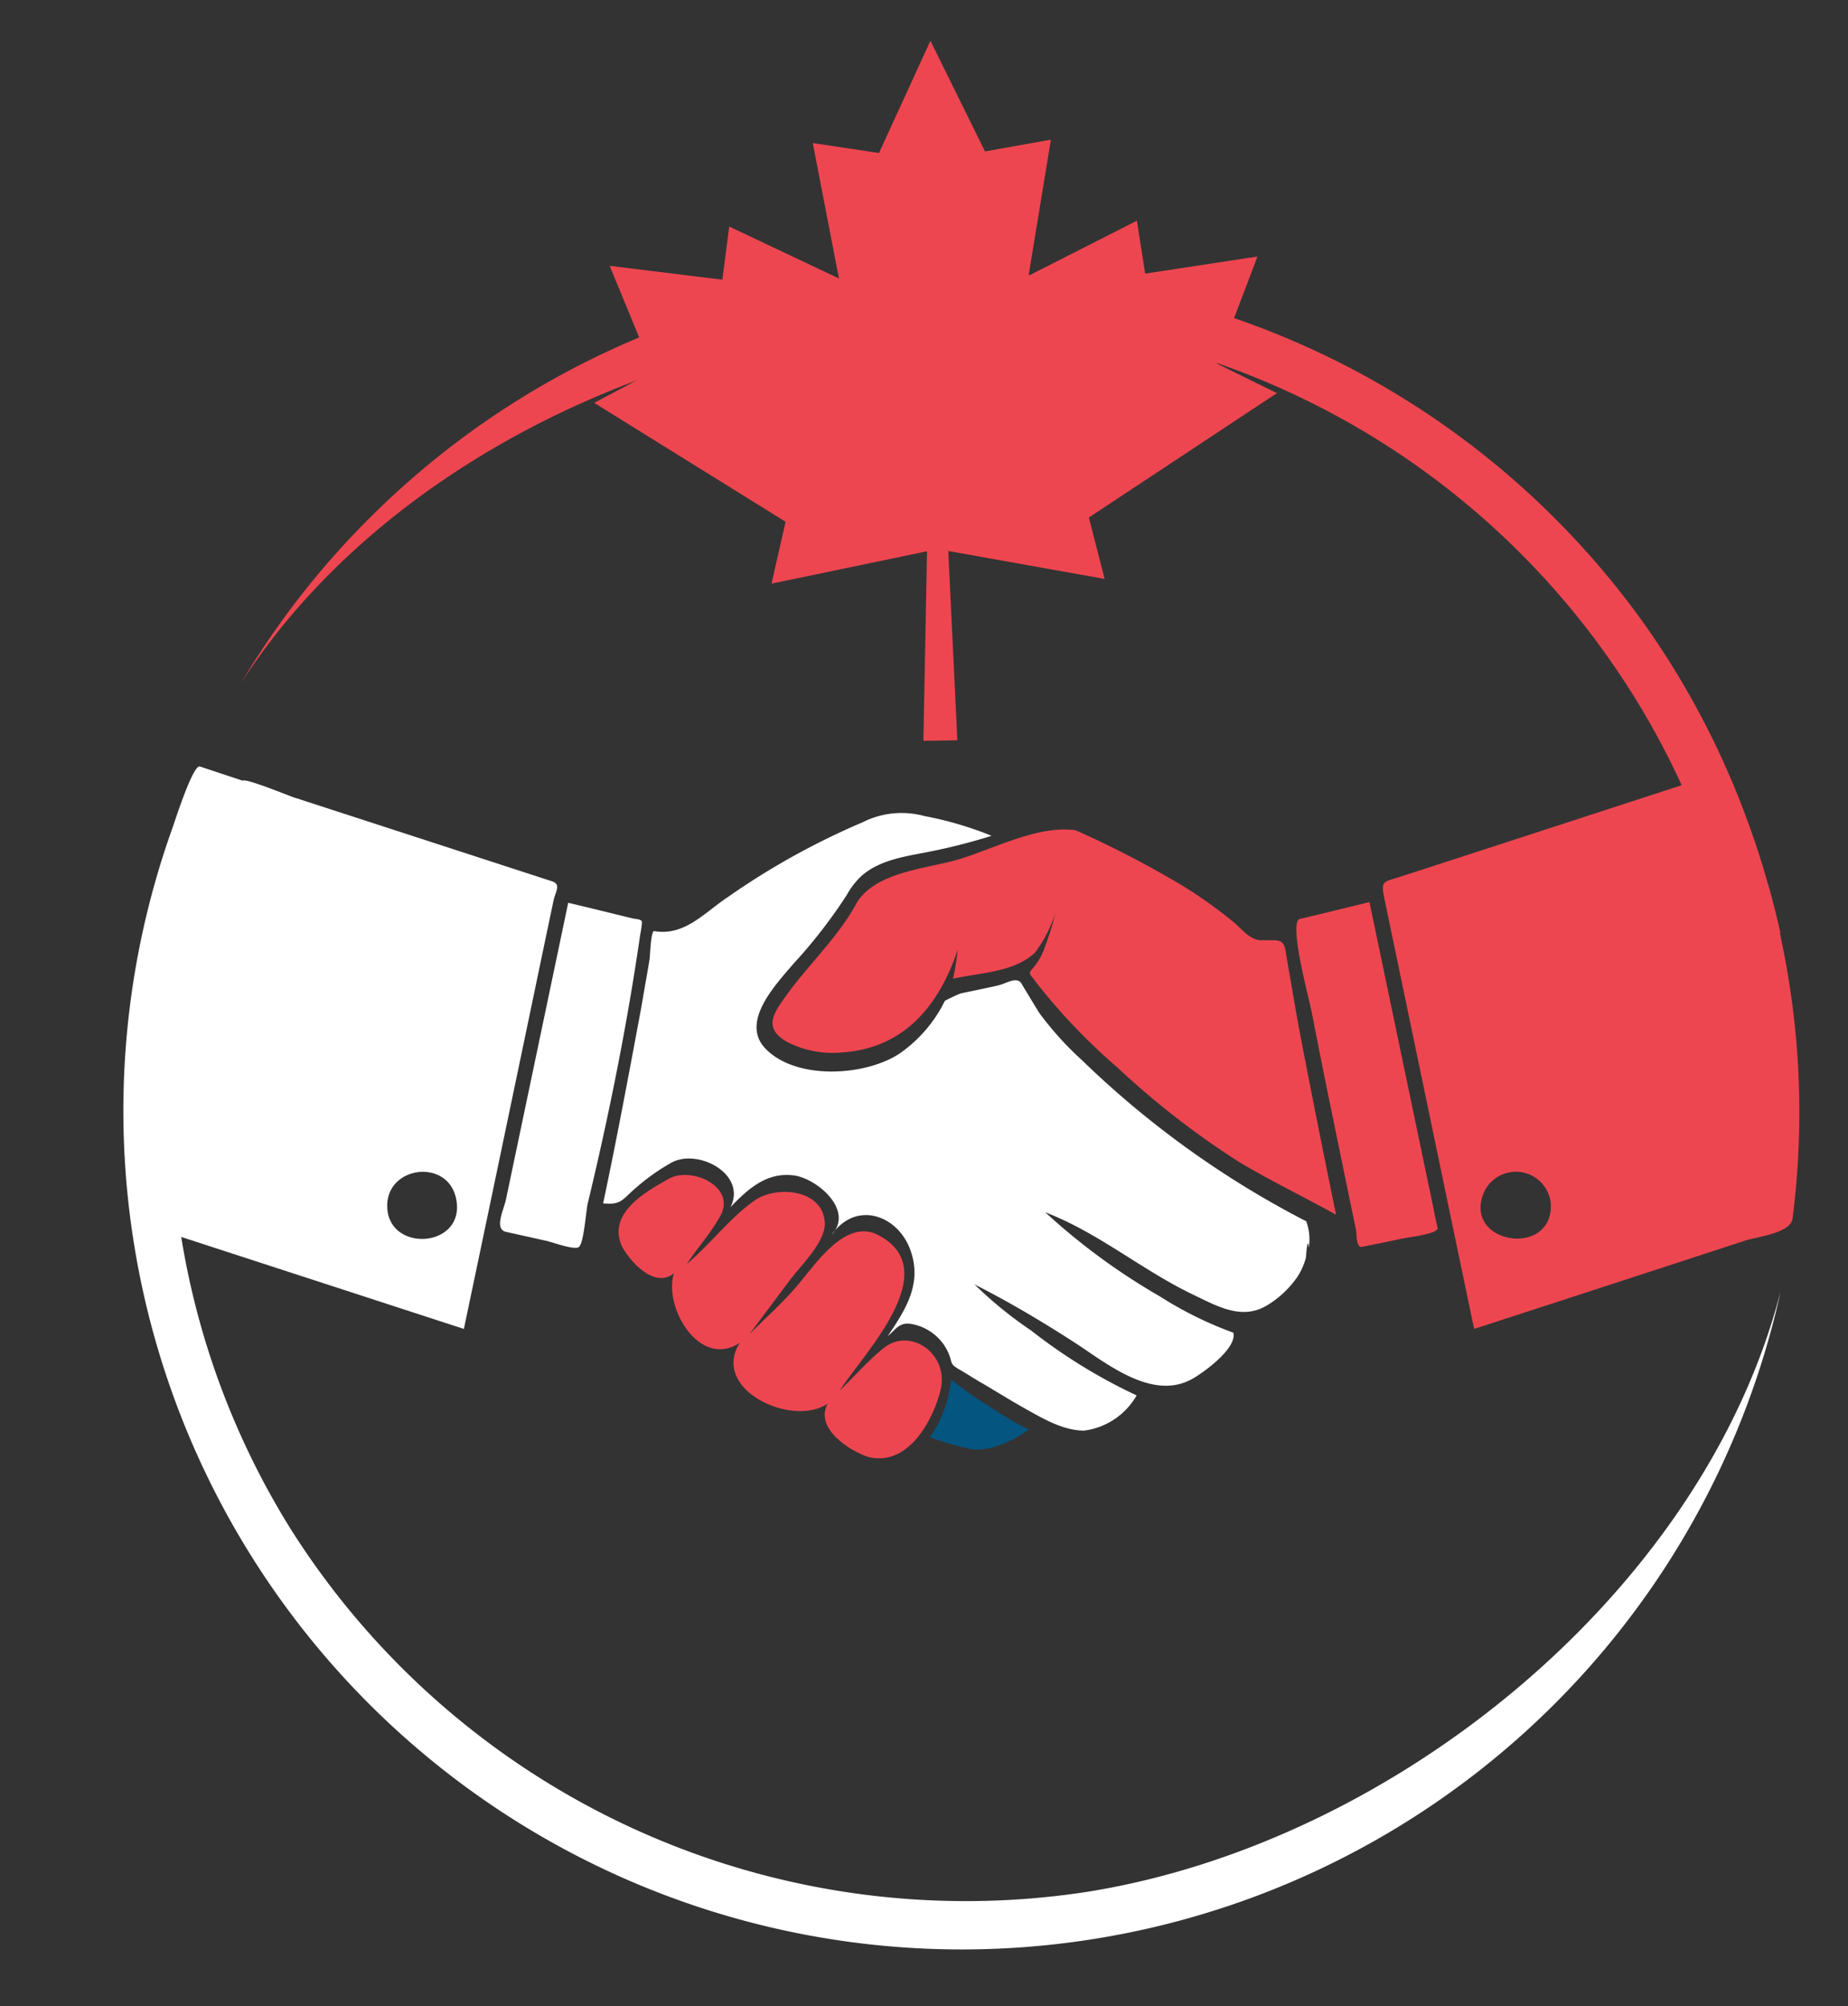 <svg id="Layer_1" data-name="Layer 1" xmlns="http://www.w3.org/2000/svg" viewBox="0 0 152.34 165.33"><rect x="0" y="0" width="152.34" height="165.33" fill="#333333" stroke="none"/><defs><style>.cls-1{fill:#ee4650;}.cls-2{fill:#fff;}.cls-3{fill:#045580;}</style></defs><title>years of exp.. icon</title><polygon class="cls-1" points="76.72 3.4 81.2 12.48 86.63 11.51 84.79 22.72 93.72 18.19 94.4 22.55 103.66 21.14 100.31 29.96 105.26 32.4 89.76 42.65 91.06 47.71 78.17 45.41 78.92 61.01 77.52 61.03 76.12 61.05 76.42 45.43 63.6 48.1 64.76 43 48.98 33.2 53.85 30.62 50.26 21.91 59.55 23.05 60.11 18.67 69.16 22.95 67 11.79 72.46 12.61 76.68 3.4 76.72 3.4"/><path class="cls-1" d="M107.11,75.74c-.86.44.79,6.53,1,7.57.85,4.41,1.76,8.81,2.67,13.21.33,1.61.67,3.22,1,4.83.06.29,0,1.48.46,1.41,1.09-.21,2.18-.43,3.27-.67.47-.11,3.14-.4,3-.91s-.23-1.06-.34-1.59l-5.28-25.25C111,74.8,109.05,75.29,107.11,75.74Z"/><path class="cls-1" d="M146.72,76.9h.05c-.27-1.23-.58-2.45-.91-3.66-.05-.19-.11-.37-.17-.56-.42-1.49-.9-3-1.42-4.43-.07-.2-.14-.41-.22-.61a68.69,68.69,0,0,0-8.64-16.41A69.11,69.11,0,0,0,30.16,43,68.55,68.55,0,0,0,19.85,56.33c13.81-21.5,44.4-33.2,69.65-29.16a65.91,65.91,0,0,1,49.13,37.54L124.22,69.4l-8.53,2.77c-1.83.6-1.9.3-1.48,2.31q3,14.38,6,28.78c.44,2.08.87,4.17,1.31,6.26l13.31-4.33,9-2.94c1.05-.34,3.79-.61,3.94-1.84A68.7,68.7,0,0,0,146.72,76.9ZM122.33,98.26a2.89,2.89,0,0,1,5.52,1.11C127.85,103.7,120.54,102.47,122.33,98.26Z"/><path class="cls-2" d="M52.78,77a7.8,7.8,0,0,0,.14-1c0-.25-.51-.26-.72-.3-1.79-.43-3.57-.88-5.36-1.3L41.71,98.85c-.18.85-1,2.44,0,2.67l3.28.73c.5.1,2.27.77,2.7.54s.61-2.91.75-3.57C50.2,91.93,51.71,84.39,52.78,77Z"/><path class="cls-2" d="M146.74,106.6c-6.47,24.72-31.92,45.33-57.18,49.32A65.84,65.84,0,0,1,24,126.07a65.09,65.09,0,0,1-9.06-24.13l23.3,7.58q3.24-15.43,6.46-30.87l.93-4.43c.15-.71.64-1.34-.1-1.58l-2.61-.85L24.21,65.71c-.35-.11-4-1.61-4.2-1.37l-3.53-1.17c-.56-.18-2,4.31-2.24,5a69.12,69.12,0,1,0,132.5,38.47ZM31.92,99.37c0-3.3,5-3.91,5.68-.58C38.44,102.89,31.92,103.3,31.92,99.37Z"/><path class="cls-1" d="M77.57,114.36c.57-2.81-2.56-5.06-4.8-3.21-1.27,1.06-2.39,2.32-3.57,3.48,1.91-3,8.81-9.93,3.19-12.85-2.63-1.37-5.07,2.26-6.52,4-1.23,1.49-2.74,2.81-4.1,4.18q1.71-2.27,3.41-4.55c.84-1.12,2.89-3.08,2.81-4.63-.13-2.79-4-3.11-5.8-1.84-2.08,1.49-3.64,3.6-5.59,5.25.88-1.35,2-2.55,2.79-4,1.31-2.4-2.39-4.07-4.23-3.06-2.06,1.14-5.08,2.89-3.9,5.57.69,1.3,2.71,3.52,4.29,2.24-.87,2.8,2.12,7.91,5.43,5.73-2.43,3.87,4.37,7,7.26,5-1.13,2,1.76,3.9,3.36,4.41,3.28.79,5.39-3.05,6-5.79C77.65,113.94,77.52,114.57,77.57,114.36Z"/><path class="cls-3" d="M81.24,115.7c-1-.61-1.9-1.29-2.83-2a10.41,10.41,0,0,1-1.74,4.74,21.1,21.1,0,0,0,3.48,1c1.57.18,3.42-.76,4.67-1.62C83.59,117.23,82.42,116.46,81.24,115.7Z"/><path class="cls-1" d="M104,77.51c-1.06-.1-1.51-.86-2.33-1.53A36.82,36.82,0,0,0,97.49,73a82,82,0,0,0-8.83-4.58C85.59,68,82,69.91,79.14,70.79c-2.63.8-6.8,1-8.46,3.52-1.6,3-4.1,5.21-6,7.92-1,1.4-1.67,2.51.12,3.59a8.14,8.14,0,0,0,4.65.91c5.09-.34,8-3.91,9.5-8.47a21.81,21.81,0,0,1-.39,2.4c2.19-.5,5-.51,6.75-2.14A10.66,10.66,0,0,0,87,75.21a21.19,21.19,0,0,1-.87,2.84,5.08,5.08,0,0,1-1.06,1.83c-.4.4,0,.53.28,1A50,50,0,0,0,92.14,88a68.89,68.89,0,0,0,10,7.76c2.61,1.56,5.35,2.88,8,4.35q-1.41-6.84-2.74-13.71-.54-2.79-1-5.58c-.15-.82-.29-1.63-.42-2.45-.2-1.19-.87-.79-2-.9Z"/><path class="cls-2" d="M107.68,100.65a77.51,77.51,0,0,1-18.5-13.29,26.27,26.27,0,0,1-3.47-3.83c-.15-.21-1.41-2.32-1.42-2.32-.37-.84-1.18-.21-2,0-1,.23-2.06.44-3.09.66a13.14,13.14,0,0,0-1.31.61,11.36,11.36,0,0,1-3.8,4.39C71.22,88.7,65.7,89,63.17,86.49c-2.25-2.21.79-5.36,2.25-7.08a41.64,41.64,0,0,0,4.4-5.68,6.22,6.22,0,0,1,1.25-1.59c1.6-1.36,3.81-1.59,5.79-2a47.84,47.84,0,0,0,4.88-1.26,29,29,0,0,0-5.55-1.63,7.13,7.13,0,0,0-5.09.52A61.09,61.09,0,0,0,60,73.93c-2,1.33-3.57,3.24-6.1,2.8-.27.2-.3,2-.36,2.37-.22,1.33-.46,2.65-.69,4-1,5.37-2,10.73-3.13,16.07,1.51.16,1.58-.33,2.68-1.26a17.17,17.17,0,0,1,3-2.12c2.2-1.14,6.18,1,4.82,3.69,1.47-1.53,3-2.9,5.23-2.61,1.88.25,5,2.86,3.1,4.91,2-2.89,5.51-1.66,6.53,1.33.92,2.68-.39,4.78-1.9,7,.64-.51.94-1.17,1.93-1a4.1,4.1,0,0,1,3.09,2.43c.34.82.06.86.93,1.35.66.38,1.3.81,2,1.2,1.13.67,2.24,1.36,3.38,2,1.45.81,3.13,1.81,4.86,1.81A5.86,5.86,0,0,0,93.7,115,45,45,0,0,1,85,109.65a33.55,33.55,0,0,1-4.67-3.8c2.81,1.42,5.47,3,8.13,4.71s6.41,4.88,9.73,3.13c.86-.45,3.81-2.54,3.48-3.86a30.75,30.75,0,0,1-6.07-3,52.82,52.82,0,0,1-9.43-6.92c4.3,1.64,7.94,4.73,12.07,6.73,2.11,1,4.18,2.27,6.37.84a8.22,8.22,0,0,0,2.34-2.25,5.53,5.53,0,0,0,.71-1.61c0-.12.14-1.89.23-.79A4.35,4.35,0,0,0,107.68,100.65Z"/></svg>